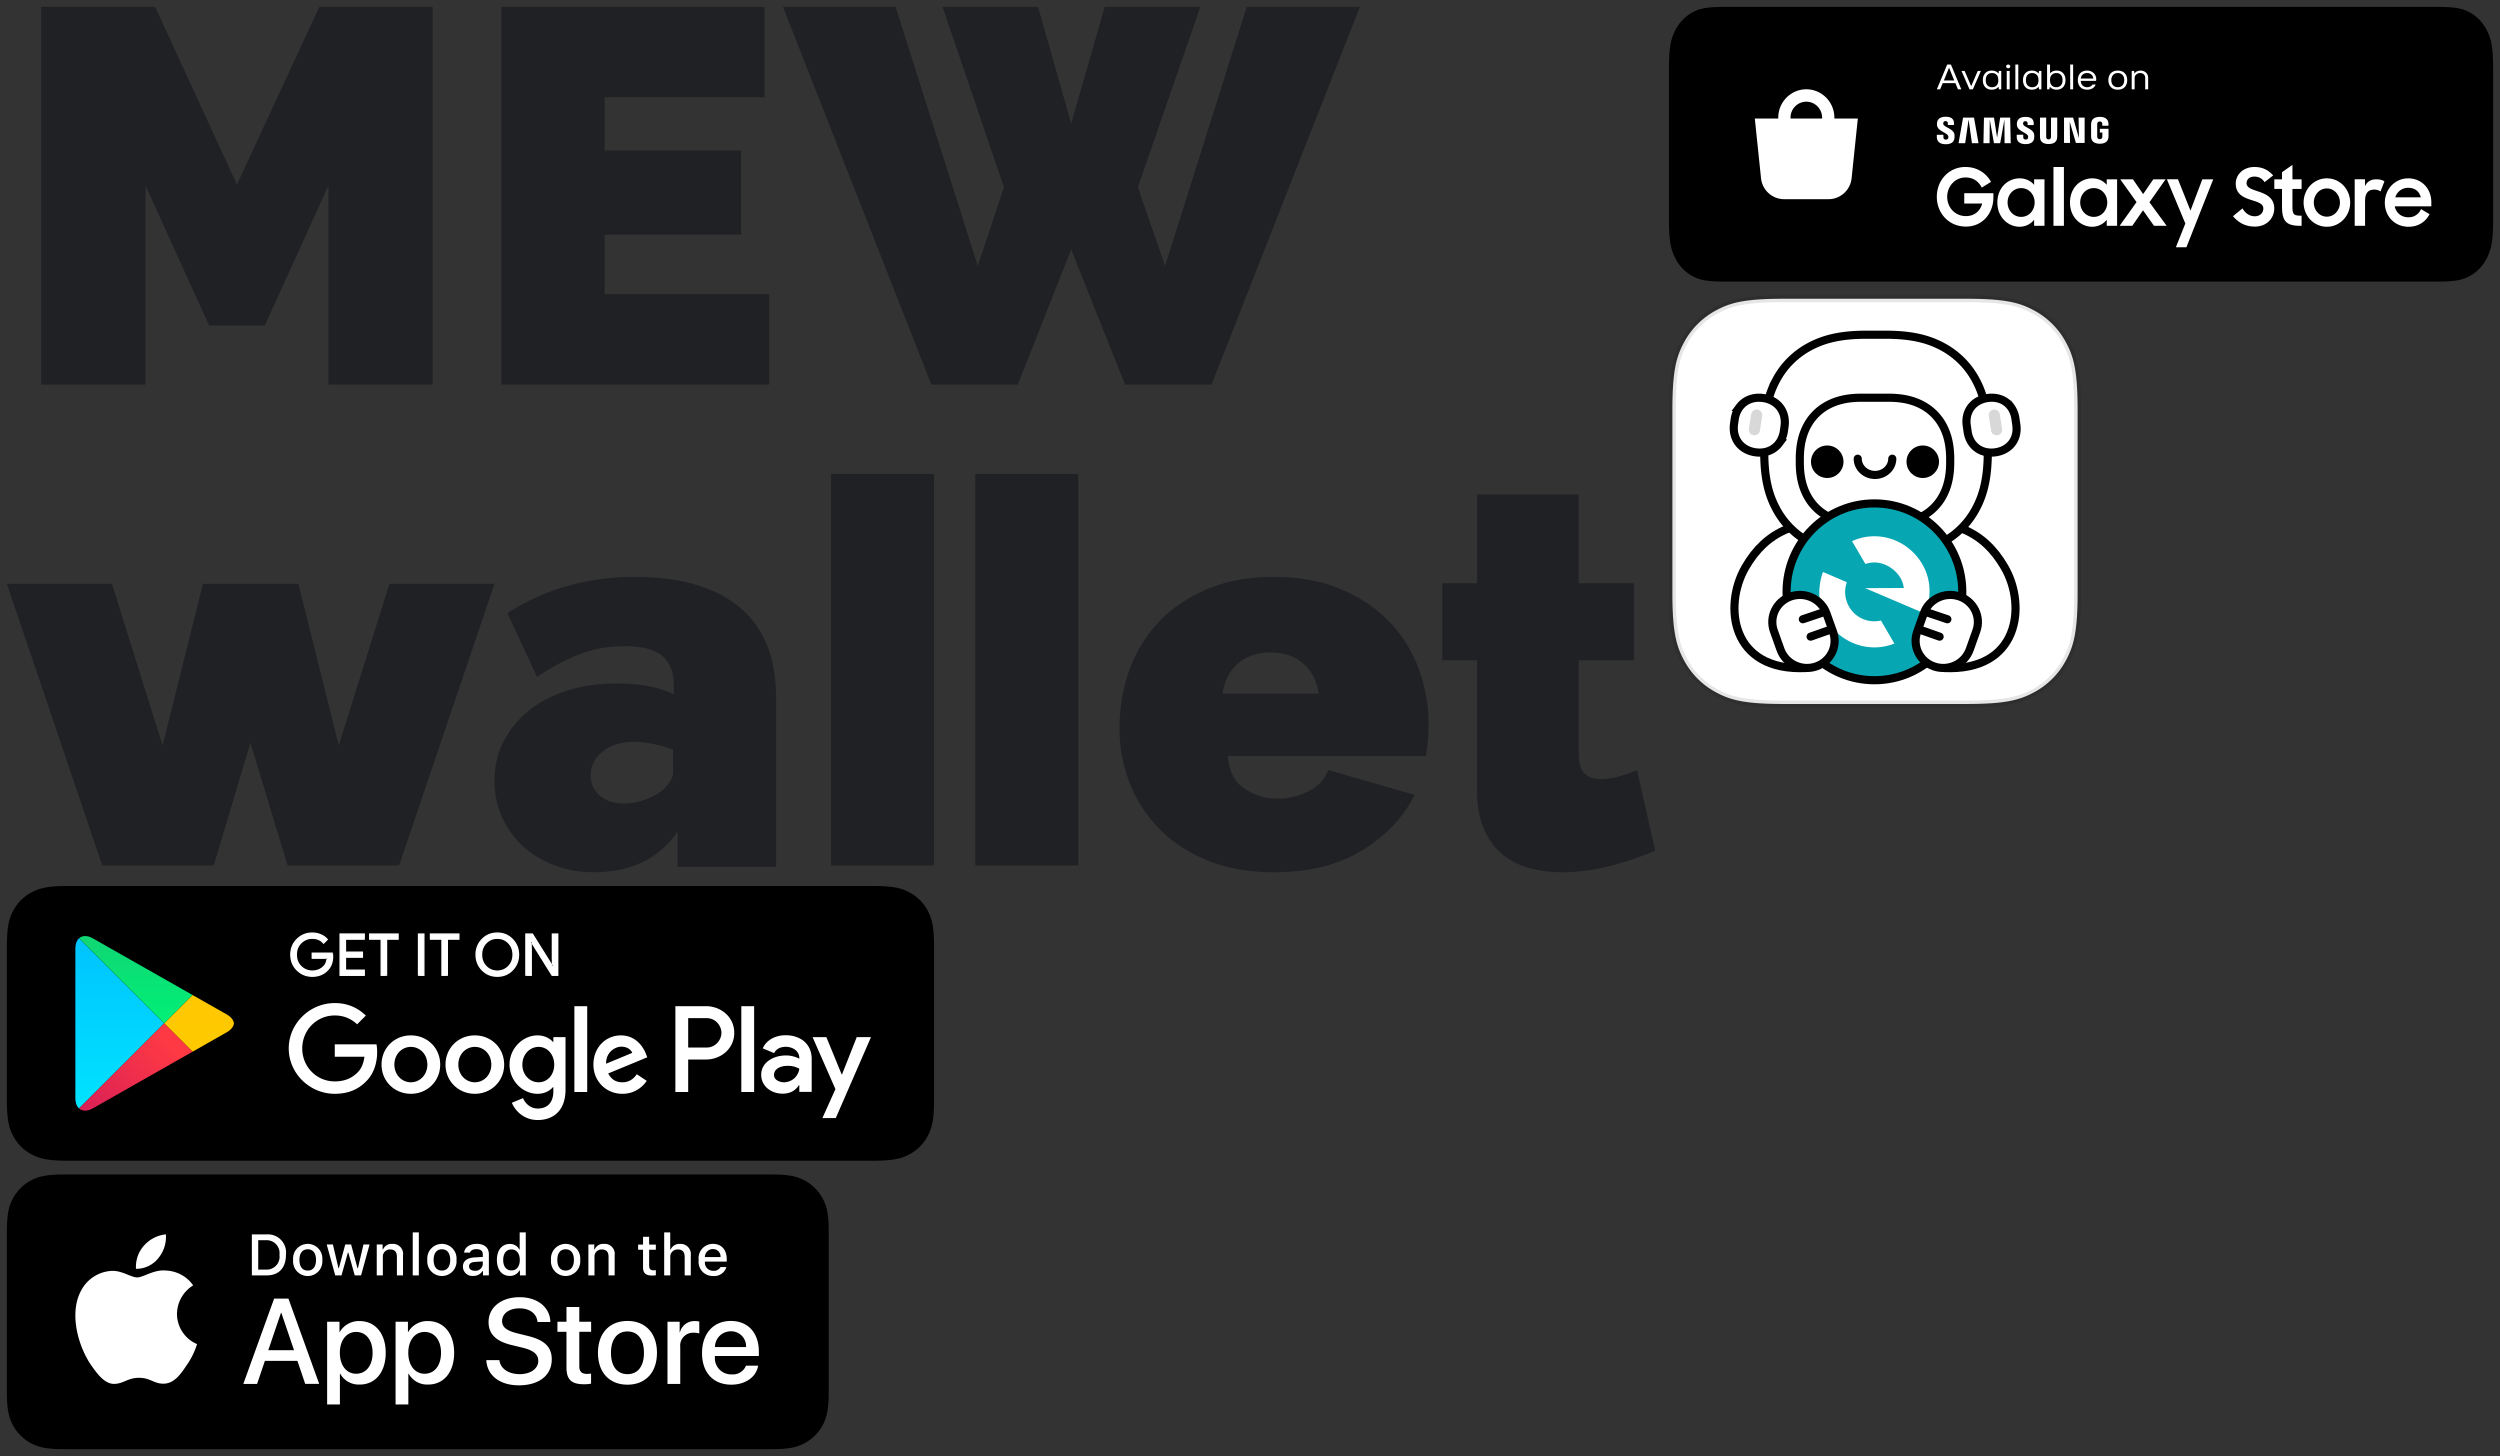 <?xml version="1.0" encoding="UTF-8"?><svg width="364" height="212" viewBox="0 0 364 212" xmlns="http://www.w3.org/2000/svg" xmlns:xlink="http://www.w3.org/1999/xlink"><rect x="0" y="0" width="364" height="212" fill="#333333" stroke="none"/><svg width="62" height="62" viewBox="-1 -1 62 62" id="svg--MEWlogo" x="242" y="42" xmlns="http://www.w3.org/2000/svg"><g fill="none" fill-rule="evenodd"><path d="M43.335.5h-26.67c-5.653 0-7.71.57-9.779 1.677a11.32 11.32 0 00-4.709 4.71C1.071 8.954.5 11.011.5 16.664v26.67c0 5.653.57 7.71 1.677 9.779a11.32 11.32 0 004.71 4.709c2.068 1.106 4.125 1.677 9.778 1.677h26.67c5.653 0 7.71-.57 9.779-1.677a11.32 11.32 0 004.709-4.71c1.106-2.068 1.677-4.125 1.677-9.778v-26.67c0-5.653-.57-7.71-1.677-9.779a11.32 11.32 0 00-4.71-4.709C51.046 1.071 48.989.5 43.336.5z" stroke-opacity=".1" stroke="#000" fill="#FFF"/><g transform="translate(1 1)"><path d="M39.042 53.265c10.949.518 12.053-9.055 8.846-14.63-3.108-5.4-7.768-7.25-15.306-6.54-7.538.71.032 12.99 5.204 12.09 2.346-.41.31 9.036 1.256 9.08z" stroke="#000" stroke-width="1.184" fill="#FFF" fill-rule="nonzero"/><path d="M18.955 53.265c-10.95.518-12.053-9.055-8.846-14.63 3.107-5.4 7.768-7.25 15.306-6.54 7.537.71-.033 12.99-5.204 12.09-2.346-.41-.31 9.036-1.256 9.08z" stroke="#000" stroke-width="1.184" fill="#FFF" fill-rule="nonzero"/><path d="M30.518 4.735c3.743 0 6.174.601 8.283 1.73a11.77 11.77 0 014.893 4.9c1.117 2.089 1.716 4.493 1.73 8.171v2.236c0 3.747-.601 6.18-1.73 8.292a11.77 11.77 0 01-4.893 4.899c-2.11 1.13-4.54 1.73-8.283 1.73h-2.74c-3.743 0-6.174-.6-8.283-1.73a11.77 11.77 0 01-4.894-4.9c-1.128-2.111-1.729-4.544-1.729-8.291v-2.115c0-3.747.601-6.18 1.73-8.292a11.77 11.77 0 014.893-4.9c2.087-1.117 4.488-1.717 8.162-1.73h2.861z" stroke="#000" stroke-width="1.184" fill="#FFF" fill-rule="nonzero"/><path d="M27.018 13.908h3.964c2.007 0 3.563.37 4.869 1.066a7.264 7.264 0 013.028 3.015c.698 1.3 1.07 2.849 1.07 4.848v.49c0 1.998-.372 3.547-1.07 4.847a7.264 7.264 0 01-3.028 3.016c-1.306.695-2.862 1.065-4.87 1.065h-3.963c-2.007 0-3.563-.37-4.869-1.065a7.264 7.264 0 01-3.028-3.016c-.698-1.3-1.07-2.849-1.07-4.848v-.49c0-1.998.372-3.547 1.07-4.847a7.264 7.264 0 013.028-3.015c1.306-.696 2.862-1.066 4.87-1.066z" stroke="#000" stroke-width="1.184" fill="#FFF" fill-rule="nonzero"/><circle fill="#000" fill-rule="nonzero" cx="22.046" cy="23.23" r="2.367"/><circle fill="#000" fill-rule="nonzero" cx="35.954" cy="23.23" r="2.367"/><path d="M26.485 22.786c0 1.307 1.126 2.367 2.515 2.367 1.39 0 2.515-1.06 2.515-2.367" stroke="#000" stroke-width="1.184" stroke-linecap="round"/><path d="M12.709 13.951c.711.1 1.329.356 1.824.732.496.376.87.872 1.095 1.452.225.58.301 1.243.201 1.954l-.09.648c-.1.71-.357 1.327-.733 1.823a3.32 3.32 0 01-1.453 1.094c-.58.225-1.244.3-1.956.2-.711-.1-1.328-.355-1.824-.731a3.318 3.318 0 01-1.095-1.452c-.225-.58-.301-1.243-.201-1.954l.09-.648c.1-.71.357-1.327.734-1.822a3.32 3.32 0 011.452-1.094c.58-.225 1.244-.302 1.956-.202z" stroke="#000" stroke-width="1.184" fill="#FFF" fill-rule="nonzero"/><path stroke="#D8D8D8" stroke-width="1.628" stroke-linecap="round" stroke-linejoin="round" d="M11.773 16.435l-.33 2.133"/><path d="M45.406 13.95c-.696.097-1.3.345-1.783.709a3.206 3.206 0 00-1.069 1.405c-.22.561-.293 1.204-.195 1.894l.124.878c.098.69.348 1.288.715 1.767.367.48.851.842 1.418 1.06.566.217 1.215.29 1.911.193.697-.097 1.3-.345 1.784-.708a3.206 3.206 0 001.068-1.405c.22-.562.294-1.205.196-1.895l-.125-.878c-.097-.69-.347-1.288-.714-1.767a3.23 3.23 0 00-1.418-1.06c-.567-.217-1.216-.29-1.912-.193z" stroke="#000" stroke-width="1.184" fill="#FFF" fill-rule="nonzero"/><g fill-rule="nonzero"><path d="M28.918 29.296c-7.064 0-12.79 5.763-12.79 12.872 0 7.11 5.726 12.873 12.79 12.873 7.064 0 12.79-5.764 12.79-12.873 0-7.109-5.726-12.872-12.79-12.872z" stroke="#000" stroke-width="1.184" fill="#07A6B3"/><path d="M28.918 50.258c-4.324 0-8.031-3.527-8.031-7.88 0-1.022.193-2.202.545-3.098l3.45 1.48a28.24 28.24 0 00-.041.183c-.104.339-.164.69-.181 1.043-.008.07-.01.14-.008.211 0 .017.002.033.003.049a4.275 4.275 0 001.625 3.307 4.218 4.218 0 003.58.795l1.96 3.351c-.923.37-1.908.56-2.902.56zM36.33 45.37l-8.759-3.735 5.618-.024c-.202-2.051-2.296-3.718-4.27-3.718a4.01 4.01 0 00-1.317.221l-1.944-3.321a7.759 7.759 0 013.26-.714c4.325 0 8.02 3.594 8.02 7.945 0 1.174-.151 2.345-.609 3.346h.001z" fill="#FFF"/></g><g fill="#FFF" fill-rule="nonzero" stroke="#000" stroke-width="1.184"><path d="M15.235 50.56l-.96-2.692c-.731-2.05.363-4.296 2.443-5.018l.047-.016h0c2.123-.707 4.427.4 5.17 2.483l.96 2.693c.73 2.05-.363 4.296-2.444 5.017l-.046.016h0c-2.123.707-4.428-.4-5.17-2.482z"/><path stroke-linecap="round" d="M21.44 45.171l-2.945.992M22.556 47.667l-2.931 1.03"/></g><g fill="#FFF" fill-rule="nonzero" stroke="#000" stroke-width="1.184"><path d="M42.797 50.56l.96-2.692c.731-2.05-.363-4.296-2.443-5.018l-.047-.016h0c-2.123-.707-4.427.4-5.17 2.483l-.96 2.693c-.73 2.05.363 4.296 2.444 5.017l.046.016h0c2.123.707 4.428-.4 5.17-2.482z"/><path stroke-linecap="round" d="M36.593 45.171l2.944.992M35.476 47.667l2.932 1.03"/></g><path stroke="#D8D8D8" stroke-width="1.628" stroke-linecap="round" stroke-linejoin="round" d="M46.37 16.435l.331 2.133"/></g></g></svg><svg width="242" height="128" viewBox="-1 -1 242 128" id="svg--MEWwallet" xmlns="http://www.w3.org/2000/svg"><path d="M20.184 55V26.028l9.267 20.373h8.098l9.267-20.373V55H62V0H45.492L33.5 25.873 21.586 0H5v55h15.184zM111 55V41.831H87.03v-8.676h19.885v-12.24H87.03V13.17h23.276V0H72v55h39zm36.19 0l7.771-19.676L162.81 55h12.589L197 0h-16.474l-11.889 37.725-3.963-11.464L173.766 0h-13.91l-4.895 16.965L150.143 0h-13.909l8.936 26.26-3.807 11.465L129.396 0H113l21.602 55h12.589zM30.127 125l5.335-17.85L40.874 125h16.24L71 84H55.702l-7.375 23.54L42.443 84H28.557l-5.884 23.54L15.298 84H0l13.886 41h16.24zm55.298 1c5.436 0 9.512-1.969 12.23-5.907v5.12H112V100.64c0-5.88-1.777-10.29-5.33-13.23C103.114 84.47 98.045 83 91.46 83c-6.95 0-13.143 1.759-18.579 5.277l4.312 9.293c2.195-1.47 4.286-2.586 6.272-3.347 1.986-.762 4.155-1.142 6.506-1.142 2.509 0 4.325.472 5.449 1.417 1.123.945 1.685 2.39 1.685 4.332v1.26c-2.195-1.05-4.965-1.575-8.31-1.575-2.613 0-5.004.34-7.173 1.023-2.169.683-4.037 1.654-5.605 2.914-1.568 1.26-2.796 2.757-3.684 4.49-.889 1.732-1.333 3.648-1.333 5.748 0 1.89.366 3.65 1.098 5.277a12.815 12.815 0 003.018 4.213c1.28 1.182 2.809 2.114 4.586 2.796 1.777.683 3.684 1.024 5.722 1.024zm4.407-10c-1.402 0-2.558-.382-3.467-1.145-.91-.764-1.364-1.746-1.364-2.946 0-1.418.597-2.59 1.792-3.518 1.195-.927 2.702-1.391 4.52-1.391.83 0 1.766.11 2.805.327 1.039.218 2 .491 2.883.818v3.191c0 .546-.182 1.078-.545 1.596a6.542 6.542 0 01-1.403 1.432 9.755 9.755 0 01-2.494 1.186c-.935.3-1.844.45-2.727.45zM135 125V68h-15v57h15zm21 0V68h-15v57h15zm28.5 1c5.052 0 9.31-1.05 12.773-3.15 3.464-2.1 6.03-4.804 7.696-8.112l-12.578-3.623c-.47 1.313-1.42 2.337-2.852 3.072a9.871 9.871 0 01-4.57 1.102c-1.719 0-3.308-.485-4.766-1.457-1.458-.97-2.266-2.56-2.422-4.764h28.828a32.4 32.4 0 00.274-2.166A25.13 25.13 0 00207 104.5c0-2.835-.482-5.552-1.445-8.151a19.523 19.523 0 00-4.297-6.852c-1.901-1.969-4.258-3.544-7.07-4.725C191.375 83.591 188.145 83 184.5 83c-3.698 0-6.94.59-9.727 1.772-2.786 1.181-5.13 2.77-7.03 4.765-1.902 1.995-3.334 4.331-4.298 7.009-.963 2.677-1.445 5.513-1.445 8.505 0 2.783.495 5.434 1.484 7.954a19.854 19.854 0 004.336 6.695c1.901 1.942 4.258 3.478 7.07 4.607 2.813 1.129 6.016 1.693 9.61 1.693zm6.5-26h-14c.268-1.854 1.02-3.317 2.253-4.39C180.487 94.537 182.069 94 184 94s3.513.537 4.747 1.61 1.985 2.536 2.253 4.39zm35.37 26c2.284 0 4.608-.3 6.97-.901a45.335 45.335 0 006.66-2.233l-2.648-11.752c-.935.418-1.87.744-2.804.98-.935.234-1.766.352-2.493.352-.986 0-1.765-.274-2.336-.823-.572-.548-.857-1.501-.857-2.86V95.132h8.022V83.927h-8.022V71h-14.8v12.927H209v11.204h5.063v18.882c0 2.246.324 4.126.973 5.64.65 1.516 1.532 2.743 2.649 3.683 1.116.94 2.427 1.62 3.933 2.037 1.506.418 3.09.627 4.751.627z" fill="#202124" fill-rule="nonzero"/></svg><svg width="122" height="42" viewBox="-1 -1 122 42" id="svg--app_store_badge" y="170" xmlns="http://www.w3.org/2000/svg"><g fill-rule="nonzero" fill="none"><path d="M110.135 0H9.535c-.367 0-.73 0-1.095.002-.306.002-.61.008-.919.013C6.85.023 6.18.082 5.517.19a6.665 6.665 0 00-1.9.627A6.438 6.438 0 00.193 5.521a12.993 12.993 0 00-.179 2.002c-.01.307-.01.615-.015.921V31.56c.005.31.006.61.015.921.008.671.068 1.34.18 2.002.11.663.32 1.306.624 1.905.303.598.701 1.143 1.179 1.614.473.477 1.02.875 1.618 1.179a6.7 6.7 0 001.901.63c.663.11 1.333.168 2.004.177.31.007.613.011.919.011.366.002.728.002 1.095.002h100.6c.36 0 .724 0 1.084-.002.304 0 .617-.004.922-.01.67-.01 1.338-.068 2-.178a6.804 6.804 0 001.908-.63A6.277 6.277 0 00117.666 38a6.395 6.395 0 001.182-1.614c.302-.6.51-1.242.619-1.905.111-.661.173-1.33.185-2.002.004-.31.004-.61.004-.921.008-.364.008-.725.008-1.094V9.536c0-.366 0-.73-.008-1.092 0-.306 0-.614-.004-.92a13.507 13.507 0 00-.185-2.003 6.618 6.618 0 00-.62-1.903 6.466 6.466 0 00-2.798-2.8 6.768 6.768 0 00-1.908-.627c-.661-.11-1.33-.169-2-.176-.305-.005-.618-.011-.922-.013-.36-.002-.725-.002-1.084-.002z" fill="#000"/><path d="M22.855 13.974l.28.017c1.595.05 3.075.85 3.99 2.158A4.949 4.949 0 0024.77 20.3a4.782 4.782 0 002.92 4.399 10.962 10.962 0 01-1.52 3.092c-.894 1.338-1.831 2.645-3.32 2.67-1.446.033-1.932-.852-3.59-.852-1.675 0-2.193.827-3.58.885-1.418.052-2.5-1.428-3.428-2.753-1.852-2.707-3.295-7.628-1.361-10.977a5.315 5.315 0 014.473-2.727c1.419-.03 2.736.958 3.608.958.856 0 2.484-1.181 4.163-1.005zm.297-5.254a4.872 4.872 0 01-1.115 3.49 4.099 4.099 0 01-3.237 1.531 4.636 4.636 0 011.144-3.361 4.957 4.957 0 013.208-1.66zM51.347 21.348c2.298 0 3.813 1.816 3.813 4.622 0 2.813-1.506 4.62-3.779 4.62a3.07 3.07 0 01-2.848-1.583h-.043v4.484H46.63V21.442h1.8v1.506h.033a3.212 3.212 0 012.883-1.6zm9.965 0c2.298 0 3.813 1.816 3.813 4.622 0 2.813-1.506 4.62-3.779 4.62a3.07 3.07 0 01-2.848-1.583h-.043v4.484h-1.859V21.442h1.799v1.506h.034a3.212 3.212 0 012.883-1.6zm13.342-3.477c2.624 0 4.423 1.472 4.483 3.614h-1.876c-.112-1.239-1.136-1.987-2.634-1.987-1.497 0-2.521.757-2.521 1.858 0 .878.654 1.395 2.255 1.79l1.368.336c2.548.603 3.606 1.626 3.606 3.443 0 2.323-1.85 3.778-4.793 3.778-2.754 0-4.614-1.42-4.734-3.667h1.902c.138 1.232 1.334 2.04 2.97 2.04 1.566 0 2.693-.808 2.693-1.919 0-.964-.68-1.54-2.29-1.936l-1.609-.388c-2.28-.55-3.339-1.617-3.339-3.348 0-2.142 1.867-3.614 4.519-3.614zm15.705 3.46c2.625 0 4.295 1.79 4.295 4.639 0 2.856-1.661 4.638-4.295 4.638-2.633 0-4.294-1.782-4.294-4.638 0-2.849 1.678-4.639 4.294-4.639zm15.049 0c2.505 0 4.08 1.72 4.08 4.466v.637h-6.395v.112a2.358 2.358 0 002.436 2.564 2.048 2.048 0 002.09-1.273h1.765c-.25 1.643-1.85 2.771-3.898 2.771-2.634 0-4.269-1.764-4.269-4.595 0-2.84 1.644-4.682 4.19-4.682zM83.346 19.3v2.142h1.722v1.472h-1.722v4.991c0 .776.345 1.137 1.102 1.137.204-.004.408-.018.611-.043v1.463c-.34.063-.686.092-1.032.086-1.833 0-2.548-.689-2.548-2.445v-5.189h-1.316v-1.472h1.316V19.3h1.867zm-42.352-1.222l4.483 12.418h-2.039l-1.136-3.356H37.57l-1.137 3.356h-2.005l4.484-12.418h2.083zm59.185 3.27c.214-.001.428.022.637.069v1.738a2.598 2.598 0 00-.835-.112 1.873 1.873 0 00-1.937 2.083v5.37h-1.858v-9.054h1.773v1.541h.043a2.16 2.16 0 012.177-1.635zm-9.82 1.514c-1.506 0-2.4 1.162-2.4 3.108 0 1.962.894 3.106 2.4 3.106 1.506 0 2.401-1.144 2.401-3.106 0-1.954-.895-3.108-2.401-3.108zm-39.502.07c-1.42 0-2.375 1.23-2.375 3.038 0 1.824.955 3.046 2.375 3.046 1.445 0 2.393-1.197 2.393-3.046 0-1.833-.948-3.038-2.393-3.038zm9.965 0c-1.42 0-2.375 1.23-2.375 3.038 0 1.824.955 3.046 2.375 3.046 1.445 0 2.392-1.197 2.392-3.046 0-1.833-.947-3.038-2.392-3.038zm-20.86-2.788h-.052l-1.85 5.447h3.751l-1.85-5.447zm65.446 2.693a2.292 2.292 0 00-2.306 2.298h4.526a2.177 2.177 0 00-2.22-2.298zM102.806 10.108c1.253 0 2.009.856 2.009 2.27v.31h-3.18v.05a1.19 1.19 0 001.2 1.29 1.08 1.08 0 001.07-.546h.856a1.828 1.828 0 01-1.95 1.303 2.045 2.045 0 01-2.081-2.325 2.077 2.077 0 012.076-2.352zm-57.877.32a2.133 2.133 0 01.999 2.016 2.134 2.134 0 11-4.247 0 2.133 2.133 0 013.248-2.015zm19.537 0a2.133 2.133 0 011 2.016 2.134 2.134 0 11-4.248 0 2.133 2.133 0 013.248-2.015zm18.012 0a2.133 2.133 0 011 2.016 2.134 2.134 0 11-4.248 0 2.133 2.133 0 013.248-2.015zm-14.063-.32c1.128 0 1.765.562 1.765 1.513v3.077h-.855v-.633h-.07c-.291.462-.808.732-1.353.707a1.36 1.36 0 01-1.501-1.348c0-.81.603-1.278 1.675-1.344l1.22-.07v-.389c0-.475-.315-.744-.922-.744-.497 0-.84.182-.939.5h-.86c.09-.773.818-1.27 1.84-1.27zm7.138-1.671v6.26h-.851v-.71h-.07a1.563 1.563 0 01-1.415.785c-1.145 0-1.869-.901-1.869-2.328 0-1.423.732-2.324 1.87-2.324a1.484 1.484 0 011.38.79h.067V8.437h.888zm17.962.637v1.141h.976v.749h-.976v2.315c0 .472.195.679.637.679.113 0 .226-.008.339-.021v.74c-.16.029-.322.044-.484.046-.988 0-1.381-.348-1.381-1.216v-2.543h-.715v-.749h.715V9.074h.89zm-53.583.475a2.64 2.64 0 01.702 2.147c0 1.906-1.03 3.002-2.808 3.002h-2.155V8.73h2.155a2.64 2.64 0 012.106.818zm7.539.646l.806 3.436h.067l.926-3.436h.852l.926 3.436h.07l.803-3.436h.889l-1.237 4.503h-.922l-.93-3.317h-.07l-.927 3.317h-.913l-1.242-4.503h.902zm8.648-.087a1.465 1.465 0 011.559 1.675v2.915h-.889v-2.692c0-.724-.314-1.084-.972-1.084a1.033 1.033 0 00-1.075 1.141v2.635h-.888v-4.503h.855v.715h.066c.231-.527.771-.849 1.344-.802zm3.863-1.671v6.26h-.888v-6.26h.888zm26.953 1.67a1.465 1.465 0 011.559 1.676v2.915h-.889v-2.692c0-.724-.314-1.084-.972-1.084a1.033 1.033 0 00-1.075 1.141v2.635h-.889v-4.503h.856v.715h.066c.231-.527.77-.849 1.344-.802zm9.65-1.67v2.481h.07a1.386 1.386 0 011.374-.806 1.483 1.483 0 011.55 1.679v2.907h-.889V12.01c0-.72-.335-1.084-.963-1.084a1.052 1.052 0 00-1.134 1.142v2.63h-.888V8.437h.88zm-27.29 4.226l-1.1.07c-.62.042-.9.253-.9.65 0 .405.351.64.834.64a1.061 1.061 0 001.166-.983v-.377zm-25.49-1.766c-.772 0-1.206.571-1.206 1.547 0 .984.434 1.55 1.207 1.55.77 0 1.208-.57 1.208-1.55 0-.976-.439-1.547-1.208-1.547zm19.538 0c-.773 0-1.207.571-1.207 1.547 0 .984.434 1.55 1.207 1.55.77 0 1.208-.57 1.208-1.55 0-.976-.439-1.547-1.208-1.547zm18.012 0c-.772 0-1.207.571-1.207 1.547 0 .984.435 1.55 1.207 1.55.77 0 1.208-.57 1.208-1.55 0-.976-.438-1.547-1.208-1.547zm-7.886.021c-.748 0-1.203.58-1.203 1.526 0 .955.45 1.53 1.203 1.53.75 0 1.212-.583 1.212-1.526 0-.938-.468-1.53-1.212-1.53zM37.723 9.574h-1.125v4.28h1.125a1.876 1.876 0 001.967-2.146 1.881 1.881 0 00-1.967-2.134zm65.078 1.29a1.152 1.152 0 00-1.166 1.167h2.275a1.086 1.086 0 00-1.109-1.167z" fill="#FFF"/></g></svg><svg width="122" height="42" viewBox="-1 -1 122 42" id="svg--galaxy_store_bage" x="242" xmlns="http://www.w3.org/2000/svg"><g fill="none" fill-rule="evenodd"><path d="M7.686.001L112.023 0c2.774 0 3.78.325 4.794.935 1.014.61 1.81 1.505 2.352 2.646l.112.245c.47 1.068.719 2.25.719 5.148v22.052l-.004.64c-.039 2.642-.324 3.694-.827 4.753-.542 1.14-1.338 2.036-2.352 2.646l-.218.126c-.949.529-2 .809-4.576.809H7.977l-.568-.005c-2.35-.043-3.284-.363-4.226-.93-1.014-.61-1.81-1.505-2.352-2.646l-.112-.245C.249 35.106 0 33.924 0 31.026V8.974c0-3.12.289-4.252.831-5.393.542-1.14 1.338-2.036 2.352-2.646l.218-.126C4.313.3 5.321.022 7.686 0z" fill="#000"/><path d="M33.743 15.826c-.345-2.6-1.264-4.956-2.887-6.682-1.726-1.622-4.083-2.542-6.683-2.887C21.69 5.928 20 6.009 20 6.009s-1.69-.081-4.174.248c-2.6.344-4.955 1.265-6.68 2.887C7.52 10.87 6.6 13.227 6.255 15.827 5.928 18.31 6.01 20 6.01 20s-.081 1.691.247 4.174c.344 2.6 1.265 4.956 2.888 6.682 1.726 1.622 4.081 2.542 6.681 2.888 2.484.328 4.174.247 4.174.247s1.691.081 4.174-.247c2.6-.346 4.957-1.266 6.683-2.888 1.622-1.726 2.542-4.082 2.887-6.682.329-2.483.248-4.174.248-4.174s.08-1.691-.248-4.174"/><path d="M20 12c2.253 0 4.086 1.857 4.086 4.14v.116H27.5l-.905 8.688C26.414 26.68 24.968 28 23.243 28h-6.486c-1.725 0-3.17-1.319-3.352-3.056l-.905-8.688h3.414v-.116c0-2.283 1.833-4.14 4.086-4.14zm0 1.807c-1.27 0-2.302 1.046-2.302 2.333v.116h4.604v-.116c0-1.287-1.032-2.333-2.302-2.333zM62.736 17.757v.544h.366v.54a.672.672 0 01-.01.143c-.014.1-.105.272-.365.272-.259 0-.349-.172-.364-.272a.97.97 0 01-.01-.142v-1.707c0-.06.004-.126.017-.176.017-.091.095-.27.355-.27.273 0 .342.189.357.27.01.053.01.144.01.144v.207h.901v-.122s.004-.128-.007-.248c-.068-.7-.62-.922-1.253-.922-.635 0-1.176.224-1.255.922a2.72 2.72 0 00-.017.248v1.57c0 .068.002.12.013.245.06.682.624.923 1.257.923.635 0 1.197-.241 1.256-.923.01-.125.012-.177.013-.246v-1h-1.264zm-6.206-1.638h-.904v2.762a.677.677 0 01-.008.142.326.326 0 01-.343.271.325.325 0 01-.341-.271.632.632 0 01-.01-.142v-2.762h-.903v2.676c-.001.07.004.21.008.247.062.698.588.924 1.246.924s1.184-.226 1.247-.924c.005-.037.012-.178.008-.247V16.12zm-8.306 0l-.45 2.919-.45-2.919h-1.459l-.077 3.734h.893l.024-3.457.615 3.457h.906l.615-3.457.025 3.457h.895l-.08-3.734h-1.457zm-5.398 0l-.662 3.734h.966l.498-3.457.487 3.457h.96l-.66-3.734h-1.589zm16.863 3.006l-.842-3.006h-1.326v3.695h.877l-.051-3.103.904 3.103h1.272v-3.695h-.883l.049 3.006zm-8.116-2.035a.513.513 0 01-.003-.192c.026-.12.102-.25.324-.25.207 0 .327.134.327.336v.228h.881v-.26c0-.804-.69-.93-1.19-.93-.63 0-1.143.216-1.237.821-.025.165-.031.311.008.498.153.754 1.411.974 1.594 1.45.032.091.023.207.006.275-.027.124-.107.249-.344.249-.223 0-.356-.134-.356-.335v-.359h-.95v.285c0 .825.62 1.075 1.286 1.075.639 0 1.166-.228 1.25-.846.04-.319.01-.527-.006-.605-.148-.774-1.488-1.007-1.59-1.44m-11.623-.009a.48.48 0 01-.004-.196c.025-.119.102-.252.327-.252.21 0 .332.136.332.34v.23h.892v-.261c0-.813-.701-.942-1.206-.942-.635 0-1.154.22-1.249.83-.026.167-.03.314.007.503.155.763 1.425.984 1.61 1.467.035.09.024.205.007.276-.03.125-.11.252-.349.252-.223 0-.357-.136-.357-.34l-.001-.36H39v.286c0 .835.628 1.086 1.3 1.086.645 0 1.175-.23 1.262-.855.043-.322.01-.531-.004-.61-.15-.784-1.506-1.016-1.608-1.454M74.11 25.106l1.824 4.56 1.724-4.56h1.588L75.341 35h-1.533l1.376-3.46-2.685-6.434h1.611zm-23.048-.139c.862 0 1.634.37 2.104.95v-.81h1.51v6.769h-1.51v-.88c-.481.625-1.265 1.019-2.126 1.019-1.578 0-3.223-1.308-3.223-3.519 0-2.244 1.589-3.529 3.245-3.529zm10.573 0c.862 0 1.634.37 2.104.95v-.81h1.51v6.769h-1.51v-.88c-.481.625-1.265 1.019-2.126 1.019-1.578 0-3.223-1.308-3.223-3.519 0-2.244 1.589-3.529 3.245-3.529zm34.159 0c1.88 0 3.39 1.562 3.39 3.53 0 1.955-1.51 3.518-3.39 3.518-1.891 0-3.39-1.563-3.39-3.519 0-1.967 1.499-3.529 3.39-3.529zm11.838 0c1.947 0 3.368 1.481 3.368 3.483v.59h-5.327c.202.95.94 1.598 2.015 1.598.839 0 1.499-.475 1.812-1.192l1.243.74c-.571 1.088-1.6 1.829-3.055 1.829-2.06 0-3.458-1.551-3.458-3.507 0-1.979 1.488-3.54 3.402-3.54zm-64.458-1.654c1.69 0 3.022.89 3.716 2.164l-1.343.833c-.504-.96-1.287-1.47-2.361-1.47-1.522 0-2.675 1.273-2.675 2.812 0 1.562 1.141 2.812 2.73 2.812 1.22 0 2.07-.718 2.362-1.828h-2.608V27.13h4.241v.625c0 2.28-1.555 4.235-3.995 4.235-2.551 0-4.241-2.001-4.241-4.34 0-2.406 1.757-4.338 4.174-4.338zm42.058 0c1.32 0 2.082.52 2.742 1.226l-1.254.984c-.346-.533-.828-.81-1.477-.81-.738 0-1.141.416-1.141.96 0 .672.783.891 1.667 1.192 1.108.37 2.361.88 2.361 2.5 0 1.33-1.029 2.626-2.82 2.626-1.477 0-2.45-.648-3.19-1.516l1.389-1.134c.414.73 1.052 1.146 1.79 1.146.806 0 1.242-.544 1.242-1.134 0-.717-.828-.937-1.7-1.215l-.277-.092c-1.015-.348-2.04-.84-2.04-2.315 0-1.354 1.142-2.418 2.708-2.418zm-27.726 0v8.562h-1.522v-8.563h1.522zm10.048 1.793l1.488 2.152 1.477-2.152h1.79l-2.35 3.344 2.507 3.426H70.62l-1.6-2.257-1.556 2.257h-1.846l2.462-3.449-2.373-3.32h1.847zM90.78 23v2.106h1.332v1.4H90.78v2.534c0 1.18.157 1.366 1.332 1.366v1.47H91.9c-2.025 0-2.64-.672-2.64-2.824v-2.545h-1.12v-1.4h1.12v-1.03L90.78 23zm10.562 2.106v1.007c.303-.671.851-1.007 1.679-1.007.47 0 .861.116 1.153.29l-.571 1.48a1.502 1.502 0 00-.907-.266c-.873 0-1.343.486-1.343 1.655v3.61h-1.51v-6.769h1.5zM51.286 26.39c-1.12 0-1.98.915-1.98 2.083 0 1.18.86 2.106 1.98 2.106 1.119 0 1.958-.937 1.958-2.106 0-1.145-.839-2.083-1.958-2.083zm10.573 0c-1.119 0-1.98.915-1.98 2.083 0 1.18.861 2.106 1.98 2.106 1.12 0 1.958-.937 1.958-2.106 0-1.145-.839-2.083-1.958-2.083zm33.935.047c-1.085 0-1.902.926-1.902 2.06 0 1.122.817 2.048 1.902 2.048 1.063 0 1.902-.926 1.902-2.049 0-1.133-.839-2.06-1.902-2.06zm11.838-.093c-.907 0-1.612.567-1.88 1.389h3.715c-.224-.903-.896-1.389-1.835-1.389zM39.485 12.008l.37-.902h1.854l.37.902h.486L41.053 8.4h-.542L39 12.008h.485zm2.053-1.288h-1.511l.741-1.83h.029l.741 1.83zm2.71 1.288l1.168-2.68h-.456l-.941 2.19h-.028l-.942-2.19h-.456l1.17 2.68h.484zm2.737.052c.217 0 .408-.036.573-.108a.974.974 0 00.396-.304h.029l.057.36h.342v-2.68h-.342l-.057.36h-.029a.974.974 0 00-.396-.303 1.422 1.422 0 00-.573-.109c-.187 0-.358.03-.514.09-.155.06-.29.15-.404.269a1.258 1.258 0 00-.269.435 1.693 1.693 0 00-.096.598c0 .227.032.426.096.598.065.172.154.317.269.436.114.118.249.208.404.268.156.06.327.09.514.09zm.057-.36a.889.889 0 01-.659-.256c-.17-.17-.254-.429-.254-.776 0-.347.085-.606.254-.776a.889.889 0 01.659-.255c.27 0 .49.085.659.255.169.17.253.43.253.776 0 .347-.084.606-.253.776a.889.889 0 01-.66.255zm2.355-2.759a.297.297 0 00.211-.08.255.255 0 000-.381.297.297 0 00-.21-.08.305.305 0 00-.217.08.255.255 0 00-.086.193c0 .076.03.14.088.19.06.052.13.078.214.078zm.211 3.067v-2.68h-.427v2.68h.427zm1.255 0V8.4h-.428v3.608h.428zm1.968.052c.217 0 .408-.036.573-.108a.974.974 0 00.396-.304h.029l.057.36h.342v-2.68h-.342l-.057.36H53.8a.974.974 0 00-.396-.303 1.422 1.422 0 00-.573-.109c-.186 0-.358.03-.513.09-.156.06-.291.15-.405.269a1.258 1.258 0 00-.268.435 1.693 1.693 0 00-.097.598c0 .227.032.426.097.598.064.172.153.317.268.436.114.118.249.208.405.268.155.06.327.09.513.09zm.057-.36a.889.889 0 01-.659-.256c-.17-.17-.254-.429-.254-.776 0-.347.085-.606.254-.776a.889.889 0 01.659-.255c.27 0 .49.085.659.255.169.17.253.43.253.776 0 .347-.084.606-.253.776a.889.889 0 01-.66.255zm3.564.36c.187 0 .358-.03.514-.09.156-.06.29-.15.405-.268.114-.119.203-.264.268-.436.064-.172.097-.371.097-.598 0-.227-.033-.426-.097-.598a1.258 1.258 0 00-.268-.435 1.108 1.108 0 00-.405-.268 1.415 1.415 0 00-.514-.09 1.35 1.35 0 00-.558.105c-.156.07-.284.164-.383.281h-.028V8.4h-.428v3.608h.342l.057-.36h.029c.099.13.23.232.396.304.166.072.357.108.573.108zm-.057-.36c-.273 0-.494-.088-.661-.264-.167-.175-.251-.431-.251-.768s.084-.593.25-.768c.168-.175.389-.263.662-.263.274 0 .495.088.662.263.167.175.251.431.251.768s-.084.593-.25.768c-.168.176-.389.263-.663.263zm2.453.308V8.4h-.428v3.608h.428zm2.053.052c.285 0 .536-.063.753-.188.217-.126.375-.312.473-.56h-.456c-.171.258-.428.387-.77.387a.957.957 0 01-.653-.232c-.177-.154-.273-.386-.288-.696h2.224a1.65 1.65 0 00.012-.072l.006-.039.005-.043a.85.85 0 00.006-.103 1.226 1.226 0 00-.328-.823 1.304 1.304 0 00-.42-.299 1.403 1.403 0 00-.592-.116c-.194 0-.373.03-.536.09a1.17 1.17 0 00-.705.704 1.65 1.65 0 00-.1.598c0 .227.035.426.103.598.068.172.163.317.282.436.12.118.264.208.43.268.168.06.353.09.554.09zm.884-1.624H59.96c.03-.258.13-.455.297-.593a.938.938 0 01.616-.206c.243 0 .448.069.616.206.167.138.266.335.296.593zm3.565 1.624c.198 0 .381-.03.55-.09.17-.06.314-.15.434-.268a1.26 1.26 0 00.282-.436c.068-.172.103-.371.103-.598 0-.227-.035-.426-.103-.598a1.26 1.26 0 00-.282-.435 1.158 1.158 0 00-.434-.268c-.169-.06-.352-.09-.55-.09-.202 0-.386.03-.553.09-.168.06-.311.149-.431.268a1.26 1.26 0 00-.282.435 1.609 1.609 0 00-.103.598c0 .227.034.426.103.598.068.172.162.317.282.436.12.118.263.208.43.268.168.06.352.09.554.09zm0-.36c-.137 0-.263-.023-.377-.068a.817.817 0 01-.296-.198.933.933 0 01-.197-.323 1.263 1.263 0 01-.071-.443c0-.168.024-.316.071-.443a.933.933 0 01.197-.322.817.817 0 01.296-.199c.114-.044.24-.067.377-.067s.262.023.376.067c.114.045.213.111.297.199.083.087.15.195.197.322.047.127.07.275.07.443 0 .169-.023.316-.07.443a.933.933 0 01-.197.323.817.817 0 01-.297.198c-.114.045-.24.067-.376.067zm2.452.308v-1.65a.694.694 0 01.228-.505.857.857 0 01.57-.216c.218 0 .395.062.534.186.139.123.208.302.208.536v1.65h.428v-1.65c0-.169-.029-.32-.086-.454a.974.974 0 00-.236-.34 1.055 1.055 0 00-.354-.214 1.25 1.25 0 00-.436-.075c-.156 0-.313.03-.47.09a.782.782 0 00-.386.323h-.028l-.057-.361h-.342v2.68h.427z" fill="#FFF" fill-rule="nonzero"/></g></svg><svg width="137" height="42" viewBox="-1 -1 137 42" id="svg--google_play_bage" y="128" xmlns="http://www.w3.org/2000/svg"><defs><linearGradient x1="50%" y1="0%" x2="50%" y2="100%" id="ea"><stop stop-color="#00C3FF" offset="0%"/><stop stop-color="#00E3FF" offset="100%"/></linearGradient><linearGradient x1="50%" y1="0%" x2="50%" y2="100%" id="eb"><stop stop-color="#FFC800" offset="0%"/><stop stop-color="#FFC900" offset="100%"/></linearGradient><linearGradient x1="86.725%" y1="30.516%" x2="-50.481%" y2="137.757%" id="ec"><stop stop-color="#FF3944" offset="0%"/><stop stop-color="#C31161" offset="100%"/></linearGradient><linearGradient x1="50%" y1="0%" x2="50%" y2="100%" id="ed"><stop stop-color="#11D574" offset="0%"/><stop stop-color="#00F076" offset="100%"/></linearGradient></defs><g fill="none" fill-rule="evenodd"><path d="M8.647.001L126.027 0c3.12 0 4.251.325 5.392.935a6.36 6.36 0 012.646 2.646l.126.245c.529 1.068.809 2.25.809 5.148v22.052l-.005.64c-.043 2.642-.363 3.694-.93 4.753a6.36 6.36 0 01-2.646 2.646l-.245.126c-1.068.529-2.25.809-5.148.809H8.974l-.64-.005c-2.642-.043-3.694-.363-4.753-.93a6.36 6.36 0 01-2.646-2.646l-.126-.245C.28 35.106 0 33.924 0 31.026V8.974c0-3.12.325-4.252.935-5.393A6.36 6.36 0 013.581.935l.245-.126C4.853.3 5.986.022 8.646 0z" fill="#000"/><path d="M47.419 10.243c0 .838-.249 1.506-.746 2.003-.564.592-1.299.888-2.204.888-.866 0-1.602-.3-2.208-.901-.606-.6-.909-1.345-.909-2.233 0-.889.303-1.633.909-2.233.606-.601 1.342-.901 2.208-.901.43 0 .841.084 1.232.251.39.168.704.391.938.671l-.527.527c-.398-.474-.944-.711-1.643-.711-.632 0-1.177.221-1.638.666-.461.444-.692 1.021-.692 1.73 0 .709.231 1.286.692 1.73a2.276 2.276 0 001.638.666c.67 0 1.229-.223 1.676-.669.29-.291.458-.696.503-1.216h-2.179v-.72h2.908c.028.156.042.307.042.452" fill="#FFF"/><path d="M47.419 10.243h-.1c-.001.819-.24 1.455-.716 1.932l-.001.001-.001.001c-.546.571-1.249.856-2.132.857-.843-.001-1.548-.289-2.137-.872-.588-.583-.879-1.296-.88-2.162.001-.866.292-1.579.88-2.162.589-.583 1.294-.871 2.137-.872.417 0 .814.081 1.192.243.379.163.679.377.902.643l.076-.064-.071-.071-.527.528.071.07.076-.064c-.415-.498-.999-.749-1.719-.747a2.382 2.382 0 00-1.708.694c-.481.462-.723 1.071-.722 1.802-.001.731.241 1.34.722 1.802a2.387 2.387 0 001.708.695c.692.001 1.282-.234 1.747-.7.31-.311.486-.741.532-1.277l.009-.109h-2.188V9.89h2.808v-.099l-.099.017c.027.152.041.296.041.435h.2c0-.152-.015-.308-.044-.47l-.015-.082h-3.091v.92h2.279v-.1l-.1-.008c-.044.503-.204.882-.474 1.153-.43.428-.957.64-1.605.641a2.182 2.182 0 01-1.569-.638c-.441-.427-.66-.971-.661-1.659.001-.688.22-1.232.661-1.659a2.177 2.177 0 011.569-.637c.677.001 1.187.225 1.566.676l.07.083.605-.605.065-.064-.059-.071a2.58 2.58 0 00-.976-.698 3.21 3.21 0 00-1.271-.259c-.889-.001-1.656.311-2.278.93-.625.617-.94 1.393-.939 2.304-.001.911.314 1.687.939 2.305.622.618 1.389.93 2.278.929.926.001 1.694-.307 2.277-.919l-.073-.069.071.071c.518-.518.775-1.217.775-2.074h-.1M52.028 7.737h-2.733V9.64h2.464v.72h-2.464v1.903h2.733V13h-3.503V7h3.503v.737" fill="#FFF"/><path fill="#FFF" d="M52.028 7.737v-.1h-2.833V9.74h2.464v.52h-2.464v2.103h2.733v.537h-3.303V7.1h3.303v.637h.1v-.1.1h.1V6.9h-3.703v6.2h3.703v-.937h-2.733V10.46h2.464v-.92h-2.464V7.837h2.733v-.1h-.1M55.279 13h-.772V7.737h-1.675V7h4.123v.737h-1.676V13"/><path fill="#FFF" d="M55.279 13v-.1h-.672V7.637h-1.676V7.1h3.924v.537h-1.676V13h.1v-.1.1h.1V7.837h1.676V6.9h-4.324v.937h1.676V13.1h.972V13h-.1M59.938 13h.771V7h-.771z"/><path fill="#FFF" d="M59.938 13h.1V7.1h.57v5.8h-.67v.1h.1-.1v.1h.871V6.9h-.971v6.2h.1V13M64.128 13h-.771V7.737h-1.676V7h4.123v.737h-1.676V13"/><path fill="#FFF" d="M64.128 13v-.1h-.671V7.637h-1.676V7.1h3.923v.537h-1.676V13h.1v-.1.1h.1V7.837h1.676V6.9h-4.323v.937h1.676V13.1h.971V13h-.1M69.779 11.722c.445.45.988.674 1.63.674.643 0 1.187-.224 1.63-.674.444-.45.667-1.024.667-1.722s-.223-1.272-.667-1.722a2.199 2.199 0 00-1.63-.674c-.642 0-1.185.224-1.63.674-.443.45-.666 1.024-.666 1.722s.223 1.272.666 1.722zm3.83.503c-.589.606-1.323.909-2.2.909-.877 0-1.61-.303-2.199-.909-.59-.606-.884-1.348-.884-2.225s.294-1.619.884-2.225c.589-.606 1.322-.909 2.199-.909.872 0 1.604.304 2.196.913.592.609.888 1.349.888 2.221 0 .877-.295 1.619-.884 2.225z"/><path d="M69.779 11.722l-.071.07a2.304 2.304 0 001.701.705 2.303 2.303 0 001.701-.705c.464-.467.697-1.073.696-1.792.001-.719-.232-1.324-.696-1.792a2.302 2.302 0 00-1.701-.704 2.303 2.303 0 00-1.701.704c-.462.468-.696 1.073-.695 1.792-.001.719.233 1.325.695 1.792l.143-.14c-.425-.431-.637-.975-.638-1.652.001-.677.213-1.221.638-1.652h-.001c.429-.432.94-.643 1.559-.644.62.001 1.132.212 1.559.644.425.432.637.975.638 1.652-.001.677-.213 1.22-.638 1.652a2.098 2.098 0 01-1.559.645 2.107 2.107 0 01-1.559-.645l-.071.07zm3.83.503l-.071-.07c-.573.588-1.275.878-2.129.879-.854-.001-1.555-.291-2.127-.879l-.003-.003.003.003c-.572-.589-.855-1.3-.856-2.155.001-.855.284-1.566.856-2.155.572-.588 1.273-.878 2.127-.879.849.001 1.548.293 2.125.883.574.592.858 1.302.859 2.151-.001.855-.284 1.566-.855 2.155l.143.139c.607-.622.913-1.395.912-2.294.001-.894-.307-1.665-.916-2.29-.609-.628-1.373-.945-2.268-.944-.9-.001-1.665.315-2.271.94-.607.623-.913 1.395-.912 2.294-.001.899.305 1.672.912 2.294l.003.003-.003-.003c.606.626 1.371.941 2.271.94.9.001 1.666-.314 2.272-.94l-.072-.069zM75.575 13V7h.939l2.916 4.667h.033l-.033-1.156V7h.771v6h-.805l-3.05-4.894h-.034l.034 1.157V13h-.771" fill="#FFF"/><path fill="#FFF" d="M75.575 13h.1V7.1h.783l2.916 4.668h.192l-.036-1.258V7.1h.571v5.8h-.649l-3.051-4.894h-.191l.036 1.258V12.9h-.671v.1h.1-.1v.1h.871V9.261l-.034-1.157-.1.002v.1h.034v-.1l-.085.053 3.08 4.941h.96V6.9h-.971v3.613l.033 1.157.1-.003v-.099h-.033v.099l.085-.052L76.569 6.9h-1.094v6.2h.1V13M106.936 30h1.866V17.499h-1.866V30zm16.807-7.998l-2.139 5.42h-.064l-2.22-5.42h-2.01l3.329 7.575-1.898 4.214h1.947l5.13-11.789h-2.075zm-10.582 6.578c-.612 0-1.464-.305-1.464-1.061 0-.965 1.062-1.335 1.978-1.335.821 0 1.206.177 1.705.418a2.262 2.262 0 01-2.219 1.978zm.225-6.851c-1.351 0-2.75.595-3.329 1.914l1.656.691c.354-.691 1.013-.917 1.705-.917.965 0 1.946.579 1.962 1.609v.128c-.338-.193-1.061-.482-1.946-.482-1.785 0-3.603.981-3.603 2.814 0 1.673 1.464 2.751 3.104 2.751 1.255 0 1.946-.563 2.381-1.223h.064v.965h1.801v-4.792c0-2.22-1.656-3.458-3.795-3.458zm-11.532 1.795H99.2v-4.285h2.654c1.395 0 2.187 1.155 2.187 2.142 0 .969-.792 2.143-2.187 2.143zm-.048-6.025h-4.471V30H99.2v-4.736h2.606c2.068 0 4.101-1.498 4.101-3.883s-2.033-3.882-4.101-3.882zM77.425 28.582c-1.289 0-2.368-1.079-2.368-2.561 0-1.498 1.079-2.594 2.368-2.594 1.273 0 2.271 1.096 2.271 2.594 0 1.482-.998 2.561-2.271 2.561zm2.142-5.88h-.064c-.419-.499-1.224-.95-2.239-.95-2.127 0-4.076 1.868-4.076 4.269 0 2.384 1.949 4.237 4.076 4.237 1.015 0 1.82-.451 2.239-.967h.064v.612c0 1.628-.869 2.498-2.271 2.498-1.144 0-1.853-.822-2.143-1.515l-1.627.677c.467 1.128 1.708 2.513 3.77 2.513 2.191 0 4.044-1.289 4.044-4.43v-7.637h-1.773v.693zM82.629 30h1.869V17.498h-1.869V30zm4.623-4.124c-.048-1.643 1.273-2.481 2.223-2.481.742 0 1.37.37 1.579.902l-3.802 1.579zm5.8-1.418c-.354-.95-1.434-2.706-3.641-2.706-2.191 0-4.011 1.723-4.011 4.253 0 2.384 1.804 4.253 4.22 4.253 1.95 0 3.078-1.192 3.545-1.885l-1.45-.967c-.483.709-1.144 1.176-2.095 1.176-.95 0-1.627-.435-2.062-1.288l5.687-2.352-.193-.484zm-45.308-1.401v1.804h4.317c-.129 1.015-.467 1.756-.982 2.272-.629.628-1.612 1.32-3.335 1.32-2.658 0-4.737-2.142-4.737-4.8 0-2.659 2.079-4.801 4.737-4.801 1.434 0 2.481.564 3.254 1.289l1.273-1.273c-1.08-1.031-2.513-1.821-4.527-1.821-3.641 0-6.702 2.965-6.702 6.606s3.061 6.605 6.702 6.605c1.965 0 3.447-.644 4.607-1.853 1.192-1.192 1.563-2.867 1.563-4.221 0-.419-.032-.805-.097-1.127h-6.073zm11.079 5.525c-1.289 0-2.401-1.063-2.401-2.577 0-1.531 1.112-2.578 2.401-2.578 1.288 0 2.4 1.047 2.4 2.578 0 1.514-1.112 2.577-2.4 2.577zm0-6.83c-2.353 0-4.27 1.788-4.27 4.253 0 2.448 1.917 4.253 4.27 4.253 2.352 0 4.269-1.805 4.269-4.253 0-2.465-1.917-4.253-4.269-4.253zm9.313 6.83c-1.289 0-2.401-1.063-2.401-2.577 0-1.531 1.112-2.578 2.401-2.578 1.289 0 2.4 1.047 2.4 2.578 0 1.514-1.111 2.577-2.4 2.577zm0-6.83c-2.352 0-4.269 1.788-4.269 4.253 0 2.448 1.917 4.253 4.269 4.253 2.352 0 4.269-1.805 4.269-4.253 0-2.465-1.917-4.253-4.269-4.253z"/><path d="M.537 25.249l-.075-.072C.172 24.869 0 24.392 0 23.772v.146V1.802v-.005.152C0 1.278.2.773.536.47l12.389 12.39L.537 25.249M0 1.796" fill="url(#ea)" transform="translate(9.973 7.141)"/><path d="M17.055 17.137l.094-.053 4.893-2.78c.466-.265.777-.587.932-.927-.155.34-.465.662-.932.927l-4.893 2.78-.094.053m.001-.146l-4.131-4.131 4.131-4.131 4.986 2.833c.633.36.989.824 1.048 1.297v.002c-.059.473-.415.937-1.048 1.297l-4.986 2.833" fill="url(#eb)" transform="translate(9.973 7.141)"/><path d="M1.42 25.72c-.346 0-.648-.112-.884-.325h.001c.235.212.538.325.884.325.03 0 .06 0 .091-.002-.031.002-.062.002-.092.002m0-.146c-.346 0-.648-.113-.883-.325L12.925 12.86l4.131 4.131-14.515 8.247c-.402.228-.782.336-1.121.336" fill="url(#ec)" transform="translate(9.973 7.141)"/><path d="M12.925 12.86L.536.47c.235-.212.537-.324.883-.324.338 0 .719.108 1.122.336l14.515 8.247-4.131 4.131m4.224-4.224L2.541.336C2.139.108 1.757 0 1.419 0h-.005.006c.338 0 .719.107 1.121.336l14.608 8.3" fill="url(#ed)" transform="translate(9.973 7.141)"/></g></svg></svg>